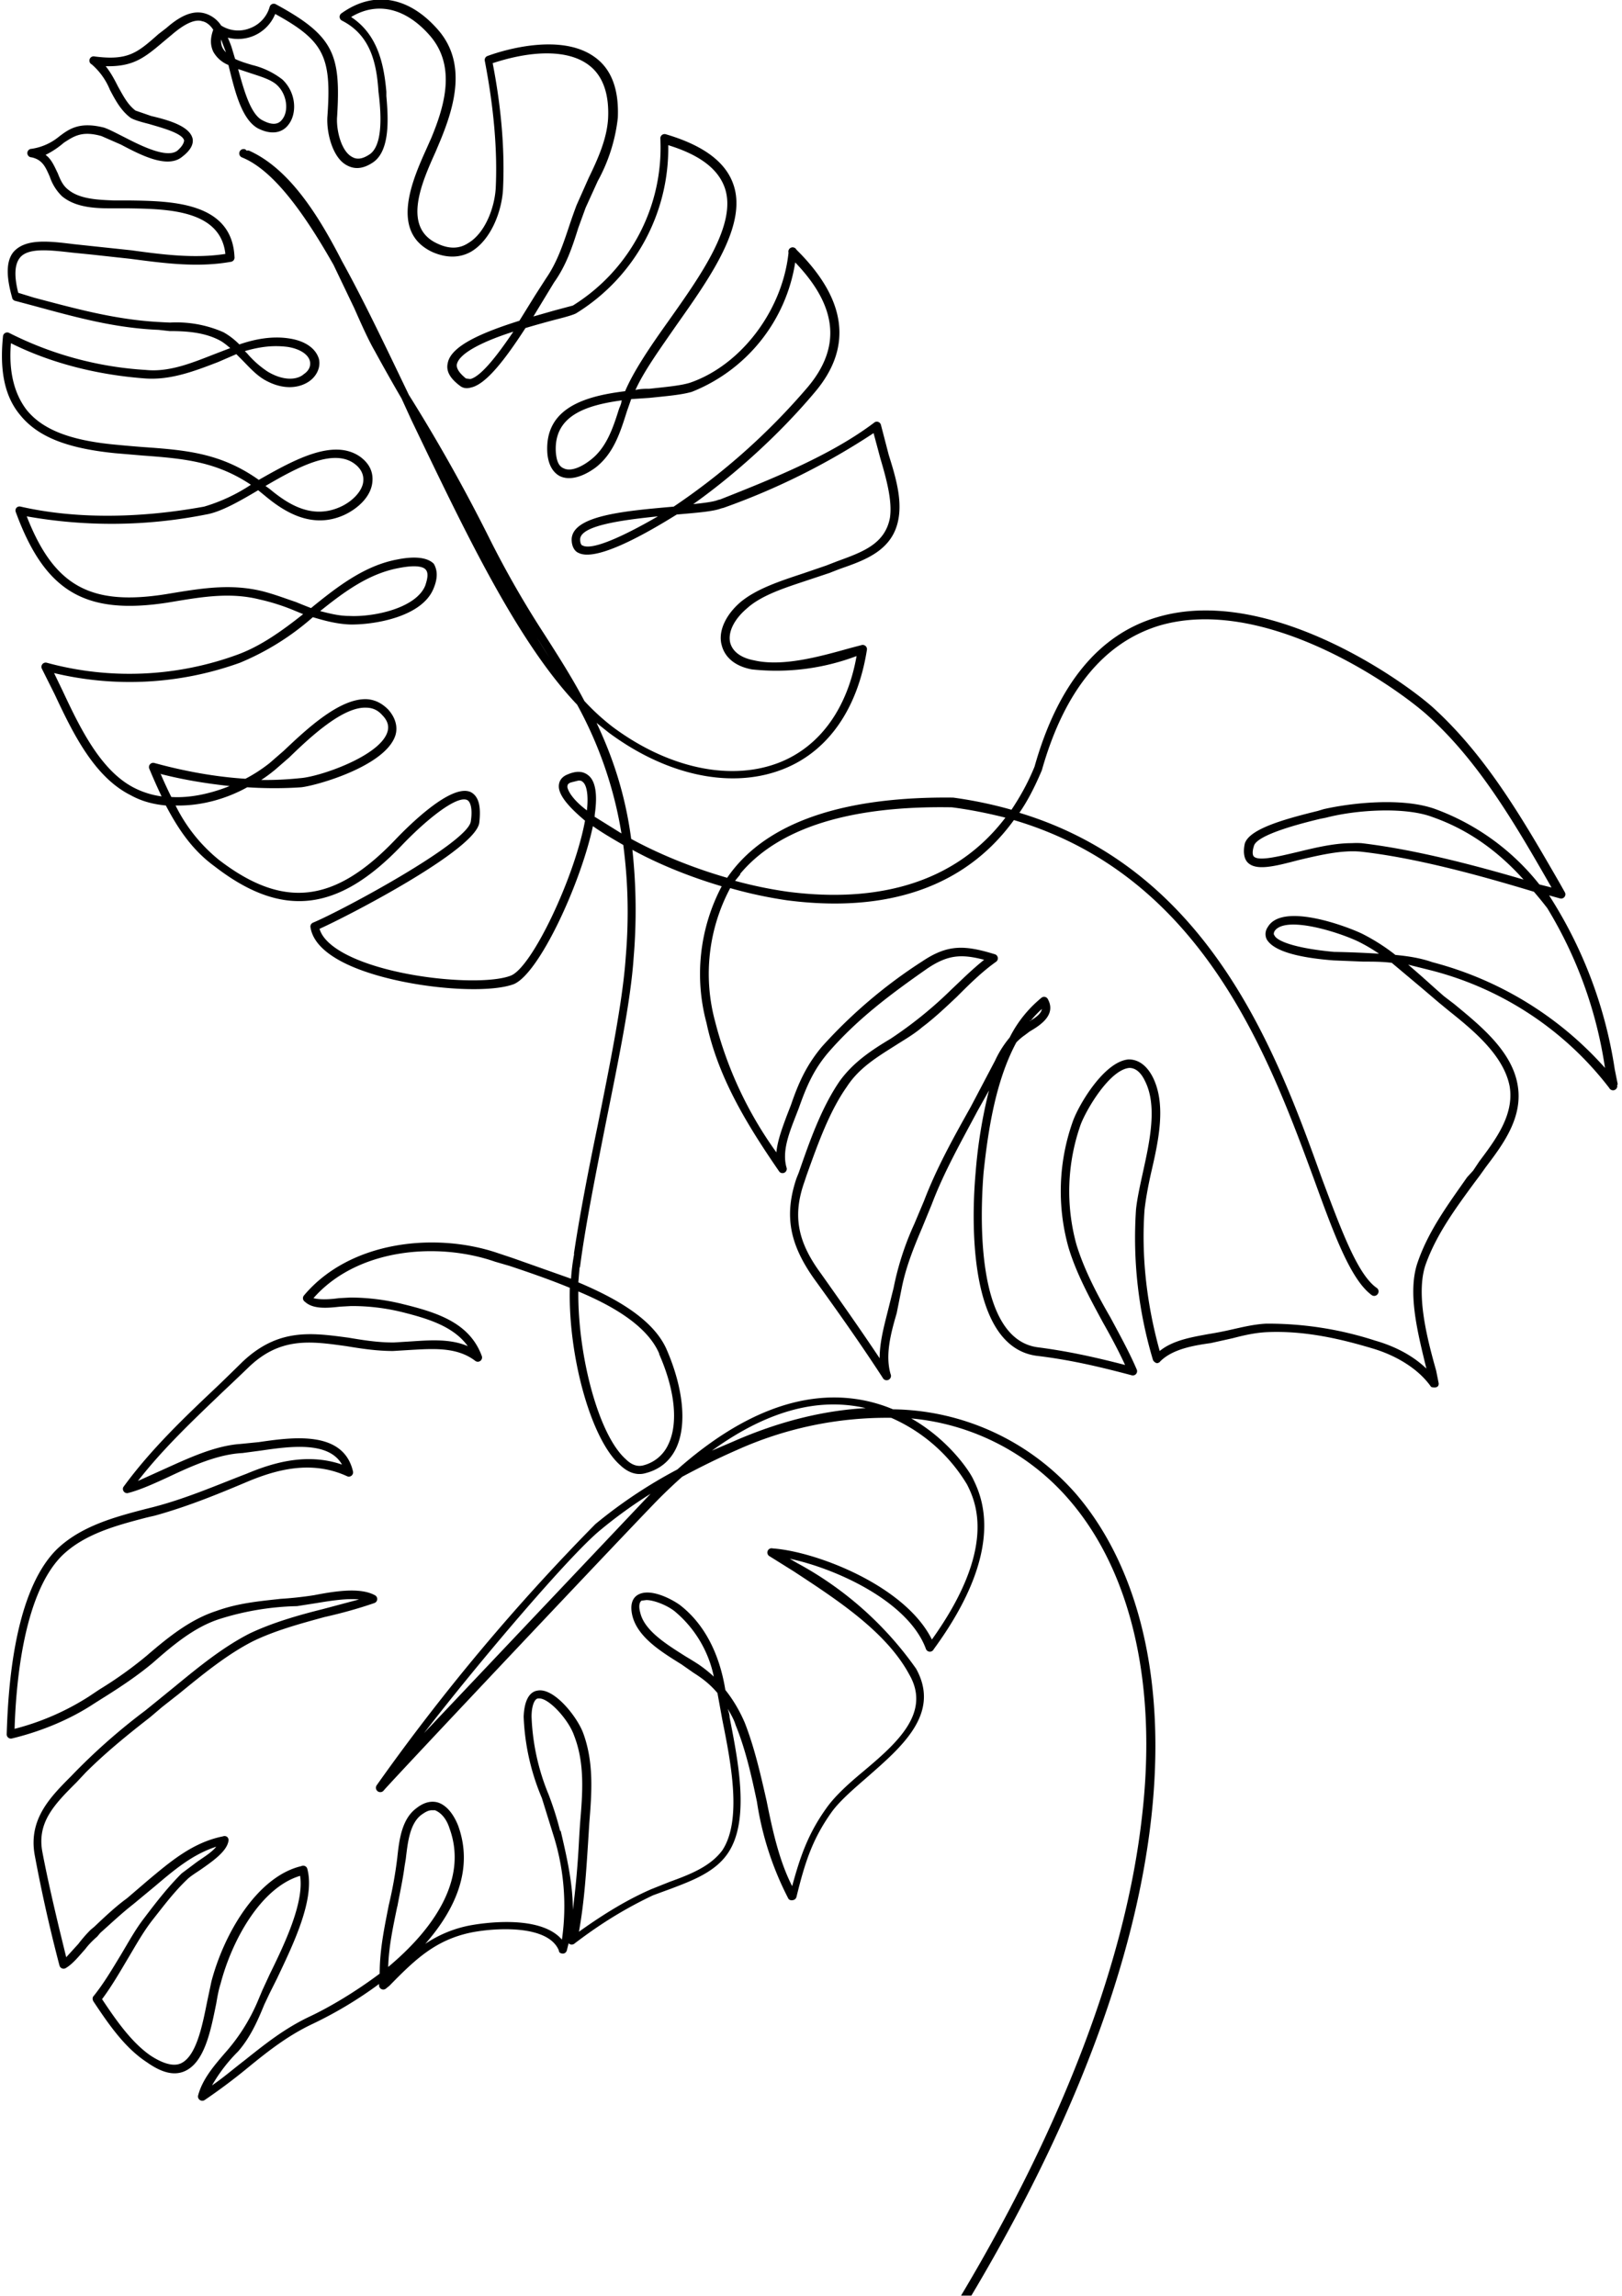 <svg xmlns="http://www.w3.org/2000/svg" viewBox="0 0 267 378"><path d="M250.8 144.8c-8.5-2.5-18.2-5-26.7-6a13.9 13.9 0 0 0-1.6 0c-3 0-6.2.8-9.1 1.5-3 .7-6.2 1.5-7 .7-.3-.3-.2-1.1 0-1.7.4-1.9 8-3.8 10.9-4.5l1-.2c5-1.3 13-1.8 17.5-.1 5.7 2 10.6 5.4 15 10.3zm-81.2 23.3a18.3 18.3 0 0 1 1.9-2c-.1.7-.8 1.3-2 2zM227 157a161.4 161.4 0 0 0-7.4-.3c-6.5-.6-9.4-1.8-9.8-2.7-.1-.1-.2-.3 0-.7.5-.8 1.7-1.1 3.1-1.1 3.4 0 8.4 1.7 10.7 2.8a27.4 27.4 0 0 1 3.4 2zm8.8 1.4c-2-.7-4-1-6.1-1.2a32.6 32.6 0 0 0-5.5-3.5c-2.5-1.2-13.1-5.2-15.5-1.1a2 2 0 0 0-.2 2c1 1.8 4.6 3 11 3.5l4.9.2c1.6 0 3.1 0 4.7.2l5 4.2 2.7 2.3 1.7 1.4c4 3.2 9 7.3 10 12.4.8 4.7-2.3 8.8-5 12.4l-1 1.5-1 1.1c-3 4.3-6.3 8.7-8.1 13.9-1.8 5 0 11.8 1.4 17.6-2.8-2.7-6.3-4-8.4-4.6a57 57 0 0 0-18-2.8c-2 .1-4 .6-5.8 1a55 55 0 0 1-3.6.7c-2.7.5-5.9 1-8.1 2.8-2.3-8.3-3-16.1-2.5-23.2.2-1.8.6-4 1.1-6.2 1.2-5.2 2.5-11.1.3-15.6-1-2-2.4-3-4-3-4 .3-8.2 7.4-9.2 10.2a34.3 34.3 0 0 0-.7 20.8c1.3 4.3 3.5 8.3 5.6 12.2 1.3 2.3 2.6 4.7 3.7 7.1-5.4-1.4-9.7-2.3-14.3-2.9-10.5-1.3-9.5-22.3-9-28.7.7-6.6 1.9-15 5.4-21.5a9 9 0 0 1 1.4-1.2l.8-.6c1.7-1 4.4-2.7 3-5.3a.7.7 0 0 0-1-.3c-2.2 1.8-4 4-5.3 6.6a17 17 0 0 0-2.4 3.8l-4 7.6c-2.8 5-5.6 10-7.7 15.5l-1.6 3.8a47.4 47.4 0 0 0-3.4 10.5l-1 4c-.6 2.4-1.3 5-1.3 7.6-3.4-5.1-6.8-9.9-9.7-14-3.9-5.3-4.6-9.6-2.7-15l.4-1.2c1.8-5 3.7-10.4 6.6-14.5 2-3.1 5-4.9 8-6.8 1.4-.9 3-1.8 4.4-3 2-1.5 3.9-3.3 5.7-5 2-2 4.1-4.1 6.5-5.8a.7.7 0 0 0-.2-1.2c-4.9-1.5-7.7-1.7-11.9 1.1a81.5 81.5 0 0 0-16.6 14.1c-2.5 3-3.8 5.8-5.1 9.6l-.7 1.8c-.7 1.9-1.5 4-1.7 6a63.8 63.8 0 0 1-10.1-21.6 30 30 0 0 1 2.5-21.9 72 72 0 0 0 9.3 2c12.2 1.6 27.6.3 37.4-13.2 31.1 9.2 42 39 49.5 59.4 3.3 9.1 6 16.3 9.4 18.8a.7.7 0 0 0 1-.2.7.7 0 0 0-.2-1c-3.1-2.2-5.7-9.2-9-18-7.4-20.6-18.4-50.7-49.8-60.2 1.4-2 2.6-4.4 3.7-7 3.7-13.1 10.2-21 19.3-23.8 16.9-5 37.8 9.2 43.9 14.5 8.7 7.7 14.8 18.3 20.7 28.6l-2-.5a39 39 0 0 0-17.1-12.4c-5.5-2-14-1-18.4 0l-1 .3c-5.7 1.4-11.3 3-12 5.4-.3 1.4-.1 2.5.5 3.1 1.4 1.4 4.5.6 8.3-.4 3.4-.8 7.1-1.7 10.3-1.4 9 1 19.6 3.9 28.5 6.6a58.5 58.5 0 0 1 2.2 2.7 70.3 70.3 0 0 1 9.5 26.3 57.4 57.4 0 0 0-28.4-17.4zm-114-14.5c6.3-7.6 18.1-11.3 34.9-11 3.1.4 6 1 8.8 1.7-9.5 12.5-24.2 13.7-35.8 12.2a70 70 0 0 1-8.7-1.8l.9-1.1zm-13.3 79c2.6 5.9 3.2 11.4 1.5 14.9a6.2 6.2 0 0 1-4 3.4c-1 .3-2 0-3-1-4.5-4-7.9-17.1-7.8-27.6 6 2.5 11.4 5.8 13.3 10.2zm-43.1 91c.4-2.2.9-4.4 1.2-6.7l.2-1.2c.3-2.5.6-5.7 2.5-7.2.7-.5 1.2-.8 1.8-.8h.5c1 .4 1.9 1.4 2.4 3 3.1 8.5-2.8 16.7-10.1 22.8.1-3.4.8-6.6 1.5-10zm26.8-12.5c-.5-2-1.1-3.9-1.9-6a37 37 0 0 1-2.8-12.8c0-1.8.5-3 1.1-3h.2c1.6 0 4.8 3.5 5.7 6.1 1.8 4.6 1.4 9.5 1 14.3a148.1 148.1 0 0 0-.2 3.2 149 149 0 0 1-1 11.2c0-4.4-1-8.7-2-13zM115 274a58.2 58.2 0 0 0-2.1-1.3c-3-1.9-6.8-4.2-7.5-7.2-.2-.7-.3-1.6.2-2l.8-.1c1.2 0 3.3.8 4.6 1.8a19 19 0 0 1 6.5 10.8 21.8 21.8 0 0 0-2.5-2zm5.7-36.7-3.5 1.5c6.9-5 13.6-7.6 20-7.6a23.8 23.8 0 0 1 5.3.6c-7 .4-14.3 2.2-21.8 5.5zM107 246l-37.2 39.3c9.1-11.8 24-29.3 29-33.4a75.6 75.6 0 0 1 8.3-6l-.1.1zM90.4 108.2a197.4 197.4 0 0 1-2-3.2 629 629 0 0 1 2 3.2zM108.3 85c-5 2.9-10.7 5.7-12.4 4.8-.1 0-.4-.2-.4-1 0-2.3 7-3.2 12.8-3.8zm-6-19c0 .4-.2.8-.4 1.3-1 3.2-2.1 6.5-4.8 8.5-1.7 1.3-3.3 1.8-4.3 1.3-1-.4-1.2-1.6-1.3-2.6-.4-6.1 5-7.8 10.9-8.6zM84.5 54.6c-2.5 3.7-5.3 7.4-7.1 7.8l-.7-.1c-1-.8-1.6-1.6-1.5-2.3.4-2 4.9-4 9.3-5.4zM39.3 11.4l1.8.6c1.8.6 3.6 1.1 4.6 2.1 1.6 1.6 1.8 4.2.8 5.5-.7 1-1.8 1-3.3.2-2-1-3.1-5.2-4-8.4zm1 46.4c2.4-.7 4.6-1 7-.7 2 .3 3.4 1.2 3.7 2.3.2.8-.1 1.6-1 2.2-1 .9-3.2 1.2-5.9-.4a16 16 0 0 1-3.4-3l-.4-.4zM43.7 80c5.3-3.1 11.1-6.2 14.6-3.7 1.1.8 1.6 1.8 1.5 2.9-.1 1.6-1.8 3.4-3.9 4.3-4.6 2-8.5-.5-11.5-3a32.3 32.3 0 0 0-.7-.5zm9 20.6c4.1-3.3 8.1-6.2 13-7.1 3.1-.6 4.1-.1 4.4.3.5.6.2 1.7-.1 2.6-1.5 3.7-8.4 5.2-12.5 5-1.7 0-3.2-.4-4.8-.8zM43 128.4a26 26 0 0 0 2.3-1.7l2.3-2c3.3-3.2 8.8-8.4 12.7-8.2 1 0 1.9.4 2.6 1.2 1 1 1.2 2 .8 3-1.5 3.9-11.2 7.2-14.3 7.4a54.7 54.7 0 0 1-6.4.3zm54.9 6v-.3c.5-3.4.1-5.6-1.1-6.5-.9-.7-2-.7-3.4-.1-1 .4-1.5 1.2-1.4 2.2.2 1.5 1.8 3.3 4.3 5.4-1.7 9.3-8.7 24.1-12.2 25.5-4.5 1.8-20.1.5-27.7-3.8-2.1-1.2-3.4-2.5-3.8-3.9 4.5-2 25.8-13 26.3-17.5.3-2.7-.1-4.3-1.4-5-3.2-1.5-10.3 5.6-12.4 7.8-10 10.5-18.4 11.5-29 3.4a26.7 26.7 0 0 1-7.2-9c4 .1 8.2-1 11.8-3 3 .2 6 .2 8.9 0 2.6-.3 13.5-3.4 15.4-8.3.4-1 .5-2.7-1.1-4.5-1-1-2.1-1.6-3.5-1.7-4.5-.2-10 5-13.7 8.5l-2.3 2a24.8 24.8 0 0 1-4 2.6c-4.8-.3-9.9-1.2-15-2.6a.7.7 0 0 0-.8 1 97 97 0 0 0 2 4.5 14 14 0 0 1-4.5-1.4c-5.5-2.8-8.9-9.8-11.8-16l-1.4-2.9a53.5 53.5 0 0 0 30.6-1.7 43 43 0 0 0 12-7.5c2 .6 3.9 1.1 6 1.2 3.7.1 12-1.1 13.9-6 .7-1.7.6-3 0-4-1-1-3-1.3-6-.7-5.4 1-9.9 4.5-14.2 8a100.9 100.9 0 0 1-2.5-1c-1.8-.6-3.6-1.3-5.6-1.8-5-1.2-9.6-.5-14.5.3l-1.2.2c-12.5 2-18.5-1.3-23-12.8a79.7 79.7 0 0 0 29.5-.3c2.4-.4 5.4-2.1 8.6-4l1.1.9c3 2.5 7.6 5.6 13 3.2 2.2-1 4.5-3 4.7-5.5.1-1.1-.1-2.7-2-4.1-4.4-3.1-10.9.5-16.7 3.8-6.2-4.4-11.9-4.9-19-5.4a216.7 216.7 0 0 1-4.6-.4c-7.5-.7-12-2.5-14.6-5.7-2-2.6-3-6.2-2.6-11 6.4 3.2 14 5.2 22.1 5.8 4.2.3 8.1-1.2 12-2.7l3-1.3.8.8c1.2 1.2 2.3 2.5 3.8 3.4 3.3 1.9 6 1.3 7.5.2 1.2-.9 1.8-2.3 1.5-3.6-.5-1.7-2.2-3-5-3.4-2.7-.4-5.5.1-8.1 1a12 12 0 0 0-2.6-2 19.2 19.2 0 0 0-8.8-1.6A95.3 95.3 0 0 1 26 53c-7.1-.4-13.6-2.2-20.4-4l-2.6-.8c-.7-2.8-.6-4.7.3-5.8 1.4-1.7 5.1-1.2 8.7-.8l3 .3 6.4.7c5.4.7 11 1.5 16.6.5a.7.7 0 0 0 .6-.8c-.4-9.1-10.5-9.2-17.3-9.3a156 156 0 0 1-1.6 0h-.9c-2.6-.1-5.7-.2-7.6-1.8-.9-.7-1.3-1.7-1.7-2.7-.5-1-1-2.3-2-3 1.2-.6 2.2-1.3 3-2 1.7-1.1 3-2 6.2-1.1l3.2 1.4c3.4 1.8 7.7 4 10.1 2 1.3-1 1.9-2 1.7-3-.5-2-3.8-3-6.8-3.7l-2.6-.9c-1.3-1-2-2.4-2.9-4-.6-1.2-1.2-2.3-2-3.3 4.6.1 6.4-1.4 9.7-4.2l1.2-1c2.1-1.8 3.8-2.6 5-2.2.6.1 1.3.6 1.8 1.4-.5 1.4-.5 2.5 0 3.6a5 5 0 0 0 2.5 2.2l.2.8c.9 3.6 2 8.1 4.6 9.6 2.1 1.1 4 .9 5.1-.6 1.4-1.8 1.3-5.2-1-7.4a13.1 13.1 0 0 0-5-2.4c-1-.3-2-.6-2.8-1l-.6-2a23.7 23.7 0 0 0-.6-1.5 6.7 6.7 0 0 0 4-.2 6.6 6.6 0 0 0 3.8-3.7c8 4.4 9.3 7 8.6 16.8-.2 2.4.7 6.6 3 8 1 .6 2.4 1 4.4-.3 3-1.9 2.6-7.5 2.3-11v-.7c-.4-4.5-1.4-9.4-5.8-12.3 4.3-2.6 9-1.5 13 3.1 4.3 5 2.4 11.5.2 16.8l-.8 1.8c-2.3 5.1-6.1 13.7 1 17 2.3 1 4.5 1 6.4-.1 3.3-2 5-6.7 5.2-10.2.3-6.1-.2-13.1-1.7-20.8 6.7-2.2 12.5-2.2 15.8.3 2.3 1.7 3.4 4.7 3.2 8.8-.2 3.4-1.7 6.7-3.2 9.8l-2 4.5a92.4 92.4 0 0 0-1.2 3.4c-1 3-2 6-3.8 8.6l-1.8 2.8-2.6 4.2c-6 1.9-11.3 4.1-11.8 7-.3 1.3.4 2.5 2 3.7.5.4 1.1.5 1.8.3 2.5-.5 5.7-4.7 9-9.8a164.3 164.3 0 0 1 5-1.4c2-.5 2.9-.8 3.3-1A31.9 31.9 0 0 0 110 23.9c5.2 1.6 8.2 3.9 9.3 7 2.1 6-4 14.5-9.3 22-3 4.2-5.7 8.2-7.1 11.5-6.5.8-13.3 2.7-12.8 10.2.2 2.4 1.3 3.4 2.1 3.8 1.5.7 3.6.2 5.8-1.4 3-2.3 4.1-5.8 5.2-9.3l.7-2 3-.2c2.9-.3 5.3-.5 7-1a27.5 27.5 0 0 0 17-21.3c7 7.3 7.6 14 2 20.6a109.1 109.1 0 0 1-22 19.6c-7.8.7-16.7 1.4-16.8 5.4 0 1.3.6 2 1.1 2.2 3 1.6 11.7-3.5 16.2-6.3 3.4-.3 6-.5 7.3-1l.4-.1a114 114 0 0 0 24.7-12.3l1.1 4.1c1 3.4 2 7 1.6 9.8-.8 4.4-4.6 5.7-8.7 7.2l-1.8.7-3.8 1.3c-3.6 1.2-7.7 2.5-10.4 4.8-2.5 2.2-3.6 4.9-3 7 .5 2 2.2 3.5 5 4A37.4 37.4 0 0 0 141 108c-1.5 8.5-5.9 14.7-12.4 17.4-8 3.3-18.4 1.2-27.7-5.7a37.1 37.1 0 0 1-4.7-4.3c-2-3.8-4.3-7.4-6.6-11a162 162 0 0 1-9-15.7 280.4 280.4 0 0 0-13.3-23.7c-3.8-7.9-7.4-15.5-11-22-3.8-7.4-8.6-15.2-15.3-18.2a.7.7 0 0 0-.4 0l-.2-.2a.7.7 0 1 0-.6 1.3c5 2 10 8.7 15.1 17.7l3.4 7.1c1.2 2.7 2.3 5.2 3.4 7.1a310.1 310.1 0 0 0 4.4 7.8l1.6 3.5C76.3 87 85 105.5 95 116a66 66 0 0 1 7.3 21.2l-4.5-2.8zm-1.3-1c-2-1.5-3-2.9-3.2-3.8 0-.3 0-.6.6-.8l1.2-.3c.3 0 .5 0 .7.2.7.5 1 2.3.7 4.8zm-70.2-6c3.9 1 7.7 1.6 11.4 2-3 1.2-6.4 2-9.6 1.8a74.8 74.8 0 0 1-1.8-3.9zM37 8.1l.2.5a2.6 2.6 0 0 1-.6-.8 2.5 2.5 0 0 1-.2-1.3l.6 1.6zm229.3 170.4-.5-2.5a73 73 0 0 0-10.8-28.6l1.8.5a.7.7 0 0 0 .8-1l-.9-1.6c-6-10.4-12.1-21-21-29-6.2-5.4-27.7-19.9-45.2-14.7-9.6 2.8-16.4 11.1-20.2 24.6-1.1 2.7-2.4 5-3.8 7.1a69 69 0 0 0-9.6-2c-17.3-.2-29.5 3.7-36 11.6a22.2 22.2 0 0 0-1.2 1.6c-5.9-1.7-11.4-4-15.8-6.4-1-7.5-3.1-13.6-5.7-19.1l2 1.6c9.7 7.2 20.5 9.4 29 5.9 7.3-3 12-10 13.5-19.5a.7.7 0 0 0-.9-.8l-1.9.5c-5 1.4-11.1 3.1-15.8 2-2.1-.4-3.5-1.4-3.9-2.9-.4-1.7.6-3.8 2.7-5.6 2.4-2.2 6.2-3.4 9.8-4.6l3.9-1.3a77.7 77.7 0 0 1 1.8-.7c4-1.4 8.6-3 9.5-8.2.6-3.3-.5-7-1.6-10.5l-1.3-5a.7.7 0 0 0-1-.4c-7.1 5.4-16.8 9.3-25.4 12.7l-.4.1c-.7.3-2.3.5-4.2.7h.1c6.9-4.9 14.2-11.5 20-18.4 6.3-7.4 5.3-15.3-3-23.5a.7.7 0 0 0-1.3.5c-1 9.5-7.8 18.5-16.2 21.4-1.6.5-4 .7-6.7 1-.7 0-1.5 0-2.3.2 1.4-3.1 4-6.7 6.7-10.6 5.5-7.8 11.8-16.6 9.4-23.3-1.3-3.7-5-6.4-11.1-8.2a.7.7 0 0 0-.9.7 30.6 30.6 0 0 1-14.4 27.5l-3 .8-3.5 1 1.7-2.8 1.7-2.8c2-2.8 3-5.8 4-9l1.2-3.3 2-4.4a28 28 0 0 0 3.3-10.4c.2-4.6-1-8-3.8-10-5.5-4-14.9-1.2-17.6-.2a.7.7 0 0 0-.5.8c1.5 7.8 2.1 14.8 1.8 21-.2 3.3-1.8 7.4-4.5 9-1.5 1-3.2 1-5.1.1-5.9-2.7-2.5-10.2-.3-15.1l.8-1.9c2.3-5.6 4.4-12.7-.4-18.2-4.8-5.5-10.6-6.5-15.9-2.7a.7.7 0 0 0 .1 1.2c4.7 2.4 5.7 7 6 11.7l.1.8c.3 2.8.7 8.2-1.7 9.6-1.1.7-2 .8-2.8.3-1.8-1-2.6-4.6-2.4-6.7C56.1 9 55 5.9 45.4.7a.7.7 0 0 0-1 .4A5.3 5.3 0 0 1 41 4.7a5.2 5.2 0 0 1-4.6-.5 4.8 4.8 0 0 0-2.7-2c-1.8-.5-3.8.2-6.3 2.4l-1.3 1c-3.5 3.1-5 4.4-10.5 3.7a.7.7 0 0 0-.5 1.3 11 11 0 0 1 3 4.2c.9 1.7 1.8 3.4 3.4 4.6.5.3 1.4.6 3 1 2 .6 5.5 1.5 5.8 2.7 0 .4-.3 1-1.1 1.7-1.7 1.3-5.8-.7-8.7-2.2-1.4-.7-2.5-1.3-3.4-1.6-4-1-5.7.2-7.4 1.5a9.2 9.2 0 0 1-4.5 2 .7.7 0 0 0 0 1.4c1.8.4 2.3 1.6 3 3.2a8 8 0 0 0 2 3.2c2.4 2 5.9 2 8.6 2h2.5c6.4.1 15 .3 15.8 7.5-5.1.8-10.4.1-15.5-.6l-6.6-.7-2.8-.3c-4.1-.5-8-1-10 1.3C1 43 1 45.5 2 49c0 .2.2.4.4.5l3 .8c7 1.9 13.4 3.7 20.7 4l1.8.2c2.8 0 5.7.2 8.2 1.5.6.3 1.2.8 1.8 1.3l-2.6 1c-3.6 1.4-7.4 3-11.3 2.6a57.3 57.3 0 0 1-22.5-6.1.7.7 0 0 0-1 .5c-.6 5.8.3 10 2.8 13 2.9 3.6 7.7 5.5 15.6 6.3l4.7.4c6.8.5 12 1 17.7 4.8a28.6 28.6 0 0 1-7.7 3.6c-11 2-21.4 2-30.2 0a.7.7 0 0 0-.7.2.7.7 0 0 0-.1.7c4.8 13.1 11.4 17 25 14.9l1.2-.2c4.8-.8 9.3-1.5 14-.3 1.8.4 3.7 1 5.4 1.7l1.7.7c-3.4 2.7-7 5.3-10.9 6.7a51.7 51.7 0 0 1-31.3 1.3.7.7 0 0 0-.8 1l2.1 4.2c3 6.4 6.5 13.6 12.5 16.6 1.8 1 3.7 1.5 5.8 1.7 2 3.8 4.3 7.3 8 10 11.1 8.6 20.3 7.6 30.8-3.4 4.1-4.3 9.1-8.3 10.8-7.5.6.3.9 1.6.6 3.5-.4 3.5-21.2 14.7-26 16.7a.7.7 0 0 0-.4.7c.3 2 1.8 3.8 4.6 5.4 7.5 4.3 23.6 6 28.9 4 4.2-1.8 11-16.6 13-26 1.4 1 3.1 2 5 3.1.7 5.4 1 11.4.4 18.5-.5 7.3-2.6 17.6-4.6 27.6-1.6 7.7-3 15-3.9 21a.7.7 0 0 0 0 .3 34.4 34.4 0 0 0-.5 4l-9.6-3.4-2.4-.8c-10.2-3.5-24.4-2.1-32 7a.7.7 0 0 0 .2 1c1.4 1.3 3.9 1 5.8.8l1.8-.1a34.5 34.5 0 0 1 8.4 1c4.4 1.1 8.5 2.4 10.8 5.6-2.8-1.2-6-1-9-.8l-3.2.2c-2.7 0-5.1-.4-7.5-.8-6-.8-11.5-1.6-17.4 4a540.8 540.8 0 0 1-4 3.9c-5.4 5.1-11 10.4-15.6 16.7a.7.7 0 0 0 .7 1c2-.5 4.2-1.5 6.6-2.6 3.8-1.8 8.2-3.8 12.3-4l3-.4c4.8-.7 11.2-1.6 13.4 2.3-5.8-2-11.4-.3-15.7 1.5-5.2 2-10 4.1-15.4 5.5l-1.2.3c-5 1.3-10.7 2.8-14.7 6.7-7.4 7.4-8 24.7-8.2 30.4a.7.7 0 0 0 .8.7c5-1.2 9.7-3.2 13.5-5.7a247.1 247.1 0 0 1 1.9-1.2c2.7-1.7 5.4-3.5 7.9-5.6 3.4-3 6.9-5.9 11-7.2a45.5 45.5 0 0 1 12.7-2.1l3.2-.5c2.4-.4 5-.8 7-.6l-6 1.6c-4 1-8.2 2.2-12 4-4.5 2.3-8.5 5.6-12.4 8.8l-2.7 2.2-2.1 1.7a100.7 100.7 0 0 0-12.2 10.8c-3.5 3.5-7 7.1-6 12.9a254.6 254.6 0 0 0 4.1 18.3.7.7 0 0 0 1 .4c1.2-.7 2.2-2 3.2-3.1.6-.8 1.3-1.5 2-2.1l.5-.6c1.8-1.6 3.6-3.3 5.4-4.7l3.5-2.9c3.2-2.7 6.2-5.3 10.2-6.6-.8 1-2.2 1.8-3.3 2.6l-2.4 1.8c-2.2 2.2-4 4.5-5.9 7l-.3.4c-1.4 1.8-2.6 4-3.8 6-1.4 2.3-2.8 4.7-4.5 6.8-.2.2-.2.6 0 .9 2.4 3.6 5.1 7.6 8.8 10 2.4 1.7 4.4 2.2 6.1 1.5 3.4-1.4 4.4-6.8 5.3-11.2.2-1.2.4-2.3.7-3.2 1.9-7.3 6.7-15.9 13.1-17.8.7 4.5-2.7 11.5-5 16.2l-1.2 2.6-.8 1.9A31 31 0 0 1 37 338c-1.8 2.1-3.7 4.3-4.4 7a.7.7 0 0 0 .3.7.7.7 0 0 0 .8 0 97 97 0 0 0 7.2-5.4c3.3-2.7 6.5-5.2 10.5-7.1a66.7 66.7 0 0 0 11-6.6v.3a.7.7 0 0 0 1.2.4l.5-.4c4.2-4.3 7.6-7.6 13.6-8.8 4.2-.8 12.6-1.2 14.3 3 0 .4.4.5.7.5a.7.7 0 0 0 .6-.5l.3-1.2a.7.7 0 0 0 .9.1c4.7-3.6 8.8-6 13-8l3-1.1c3.4-1.3 7.2-2.7 9.3-5.8 3.7-5.4 1.7-15.2.3-22.4 0-.5-.2-1-.3-1.4.5.9 1 1.7 1.3 2.7 1.6 3.9 2.6 8.3 3.5 12.6a51.2 51.2 0 0 0 5.2 16 .7.7 0 0 0 .7.2.7.7 0 0 0 .6-.5c1.4-5.7 2.6-9.5 5.8-14 1.3-1.8 3.5-3.7 5.8-5.7 5.7-5 12.2-10.5 8.1-17.9a57 57 0 0 0-19.6-17.4l-1.2-.7c7.6 1.6 19.5 7 22.4 14.8a.7.7 0 0 0 1.3.1c12-16.4 7.9-25.1 6.5-28-.7-1.5-4.2-6.6-10.2-10a39 39 0 0 1 26 13.4c10.2 11.8 14.5 30.3 12 52-2.6 23.5-12.9 50.7-29.8 79h1.7c39.3-66 35-111.3 17.2-132A40.7 40.7 0 0 0 147 232a24.8 24.8 0 0 0-5.5-1.6c-9.5-1.6-19.6 2.3-30 11.5a79.5 79.5 0 0 0-13.5 9 345.6 345.6 0 0 0-36 43 .7.7 0 0 0 1.2.8c3.3-3.7 40.3-42.9 44.9-47.6a84.9 84.9 0 0 1 4.2-4c2.8-1.5 5.8-3 9-4.4a60 60 0 0 1 25.4-5.3 27.3 27.3 0 0 1 12.5 11c1.4 2.8 5 10.4-5.8 25.5-4.4-8.9-19.1-14.5-26.2-15a.7.7 0 0 0-.5 1.3l4 2.5c7 4.6 15.2 9.9 19 17 3.6 6.3-2.1 11.3-7.7 16-2.4 2-4.6 4-6 6-3 4.2-4.3 8-5.6 12.8-2.1-4.1-3.2-9-4.2-14-1-4.4-2-8.8-3.6-12.9-.9-2.1-2-3.9-3.2-5.4-1-6.2-3.6-11-7.5-14-1.4-1-5-2.9-7-1.6-.6.4-1.3 1.3-.8 3.4.9 3.6 4.9 6 8.1 8l2 1.4c1.6 1 2.8 2 3.9 3.3l.8 4.4c1.4 7 3.3 16.5 0 21.5-2 2.7-5.4 4-8.7 5.2l-3 1.2c-3.9 1.7-7.7 4-11.9 7 .9-5 1.2-10 1.5-14.6l.2-3.2c.4-5 .8-10-1-14.9-1-2.7-4.8-7.5-7.5-7-1.4.2-2.2 1.7-2.3 4.3a38 38 0 0 0 3 13.4l1.8 5.8a38.8 38.8 0 0 1 1.5 17.5c-3.7-4.3-13.6-2.6-14.8-2.4A19.7 19.7 0 0 0 70 320c5-5.7 8-12.4 5.4-19.5-.8-2-2-3.4-3.4-3.8-.8-.2-2-.2-3.5 1-2.4 1.8-2.8 5.3-3.1 8.1a68.6 68.6 0 0 1-1.4 7.8c-.7 3.6-1.5 7.3-1.5 11.3-4 3-8.2 5.5-11.6 7.1-4.2 2-7.4 4.6-10.8 7.3-1.7 1.3-3.3 2.7-5.2 4a26.3 26.3 0 0 1 4.3-5.6c2-2.3 3.2-5 4.3-7.7l.9-1.9 1.2-2.4c2.6-5.5 6.3-13 5-18a.7.7 0 0 0-1-.5c-7.2 1.7-12.7 11-14.8 19l-.7 3.3c-.8 4-1.8 9.1-4.4 10.2-1.2.5-2.9 0-4.9-1.3-3.2-2.2-5.8-6-8-9.3 1.5-2 2.9-4.4 4.2-6.6 1.2-2 2.3-4 3.7-5.9l.3-.4c1.9-2.4 3.6-4.7 5.8-6.8.5-.5 1.3-1 2.2-1.6 2-1.4 4.3-3 4.6-4.7a.7.7 0 0 0-.2-.7.7.7 0 0 0-.7-.1c-5 1-8.7 4.2-12.3 7.2l-3.5 3c-1.8 1.3-3.6 3-5.4 4.7l-.6.5a23 23 0 0 0-2 2.3l-2 2.2-1.1-4.5c-1-4.2-2-8.5-2.8-12.7-1-5 2-8 5.6-11.6l1.5-1.6c3.3-3.3 7-6.3 10.6-9.1l2-1.7 2.8-2.2c3.8-3.1 7.8-6.4 12.1-8.6 3.7-1.8 7.8-2.9 11.8-4 2.7-.6 5.6-1.4 8.2-2.3a.7.7 0 0 0 .1-1.3c-2.4-1.3-6.4-.7-10 0a59.4 59.4 0 0 1-5.5.6c-3.6.4-7 .7-10.6 2-4.3 1.4-7.9 4.3-11.5 7.4a65 65 0 0 1-7.7 5.5l-1.8 1.2a42 42 0 0 1-12.2 5.3c.2-6.3 1.2-21.9 7.8-28.5 3.7-3.6 9-5 14-6.3l1.3-.3c5.4-1.5 10.3-3.5 15.5-5.7 4.4-1.8 10.2-3.5 16.1-.8a.7.7 0 0 0 1-.8c-1.6-6.8-10-5.6-15.5-4.8l-3 .3c-4.3.3-8.7 2.4-12.7 4.2l-4.2 1.9c4.2-5.4 9.2-10.1 14-14.7a524.8 524.8 0 0 0 4.1-3.9c5.3-5.2 10.4-4.4 16.2-3.6 2.4.4 5 .8 7.7.8l3.3-.2c3.6-.2 7.3-.4 10.2 1.8a.7.7 0 0 0 1.1-.8c-2-5.4-7.2-7.1-12.9-8.5a36 36 0 0 0-8.7-1.1l-1.9.1c-1.4.2-3.1.3-4.2 0 7.2-8.2 20.4-9.3 29.9-6l2.4.7c3 1 6.5 2.2 9.9 3.6-.3 11 3.4 24.9 8.3 29.2 1.7 1.6 3.2 1.6 4.2 1.3 2.3-.6 4-2 5-4.1 1.8-3.8 1.2-9.8-1.5-16.1-2.1-5-8.2-8.5-14.6-11.2l.2-2.4a.7.7 0 0 0 .1-.3c.8-6.2 2.4-14.3 4.1-22.9 2-10 4.2-20.4 4.7-27.8a93 93 0 0 0-.2-17.8c4.2 2.3 9.3 4.4 14.7 6a31 31 0 0 0-2.5 22.5c1.9 9 6.7 16.8 12 24.5a.7.7 0 0 0 1.2-.6c-.8-2.6.3-5.5 1.3-8.1l.7-1.8c1.3-3.7 2.5-6.4 4.9-9.2 4.7-5.4 10-9.4 16.3-13.8 3.3-2.2 5.5-2.4 9.3-1.4-2 1.6-3.7 3.3-5.5 5a67 67 0 0 1-9.9 8c-3 1.8-6.1 3.8-8.4 7-3 4.4-4.9 9.8-6.7 15l-.4 1c-2 6-1.2 10.7 2.9 16.5 3.4 4.7 7.4 10.3 11.3 16.3a.7.7 0 0 0 1.3-.6c-.9-3.1 0-6.6 1-10l.8-4c.7-3.6 2-6.8 3.4-10.1l1.6-3.9c2-5.3 4.9-10.4 7.5-15.3l1.9-3.4a82 82 0 0 0-2.2 13.5c-.6 6.7-1.6 28.7 10.1 30.2 5 .6 9.6 1.6 15.6 3.2a.7.7 0 0 0 .8-1c-1.2-2.8-2.8-5.7-4.3-8.5-2.2-3.8-4.3-7.8-5.6-12a33 33 0 0 1 .7-19.8c1-2.6 4.8-9 8-9.3 1 0 1.9.7 2.6 2.2 2 4 .8 9.7-.3 14.7-.5 2.3-1 4.5-1.2 6.4a70 70 0 0 0 2.8 24.8c.1.2.3.4.6.5a.7.7 0 0 0 .6-.3c2-2 5.4-2.6 8.3-3l3.6-.8c1.9-.5 3.7-.9 5.6-1 6.4-.3 12.5 1.2 17.5 2.7 4 1.2 7.5 3.4 9.5 6.2.1.2.4.2.7.2a.7.7 0 0 0 .5-.2.7.7 0 0 0 .1-.6 275.5 275.5 0 0 0-.4-2c-1.5-5.3-3.4-12.7-1.7-17.5 1.8-5 5-9.3 8-13.4l.9-1.2 1-1.4c2.8-3.7 6.2-8.2 5.2-13.6-1-5.6-6.3-9.8-10.4-13.2l-1.7-1.3a185.6 185.6 0 0 1-2.7-2.4 169.2 169.2 0 0 0-3.2-2.8l3.6.9a53.8 53.8 0 0 1 29.5 19.4.7.7 0 0 0 1.3-.5z" fill-rule="evenodd"/></svg>